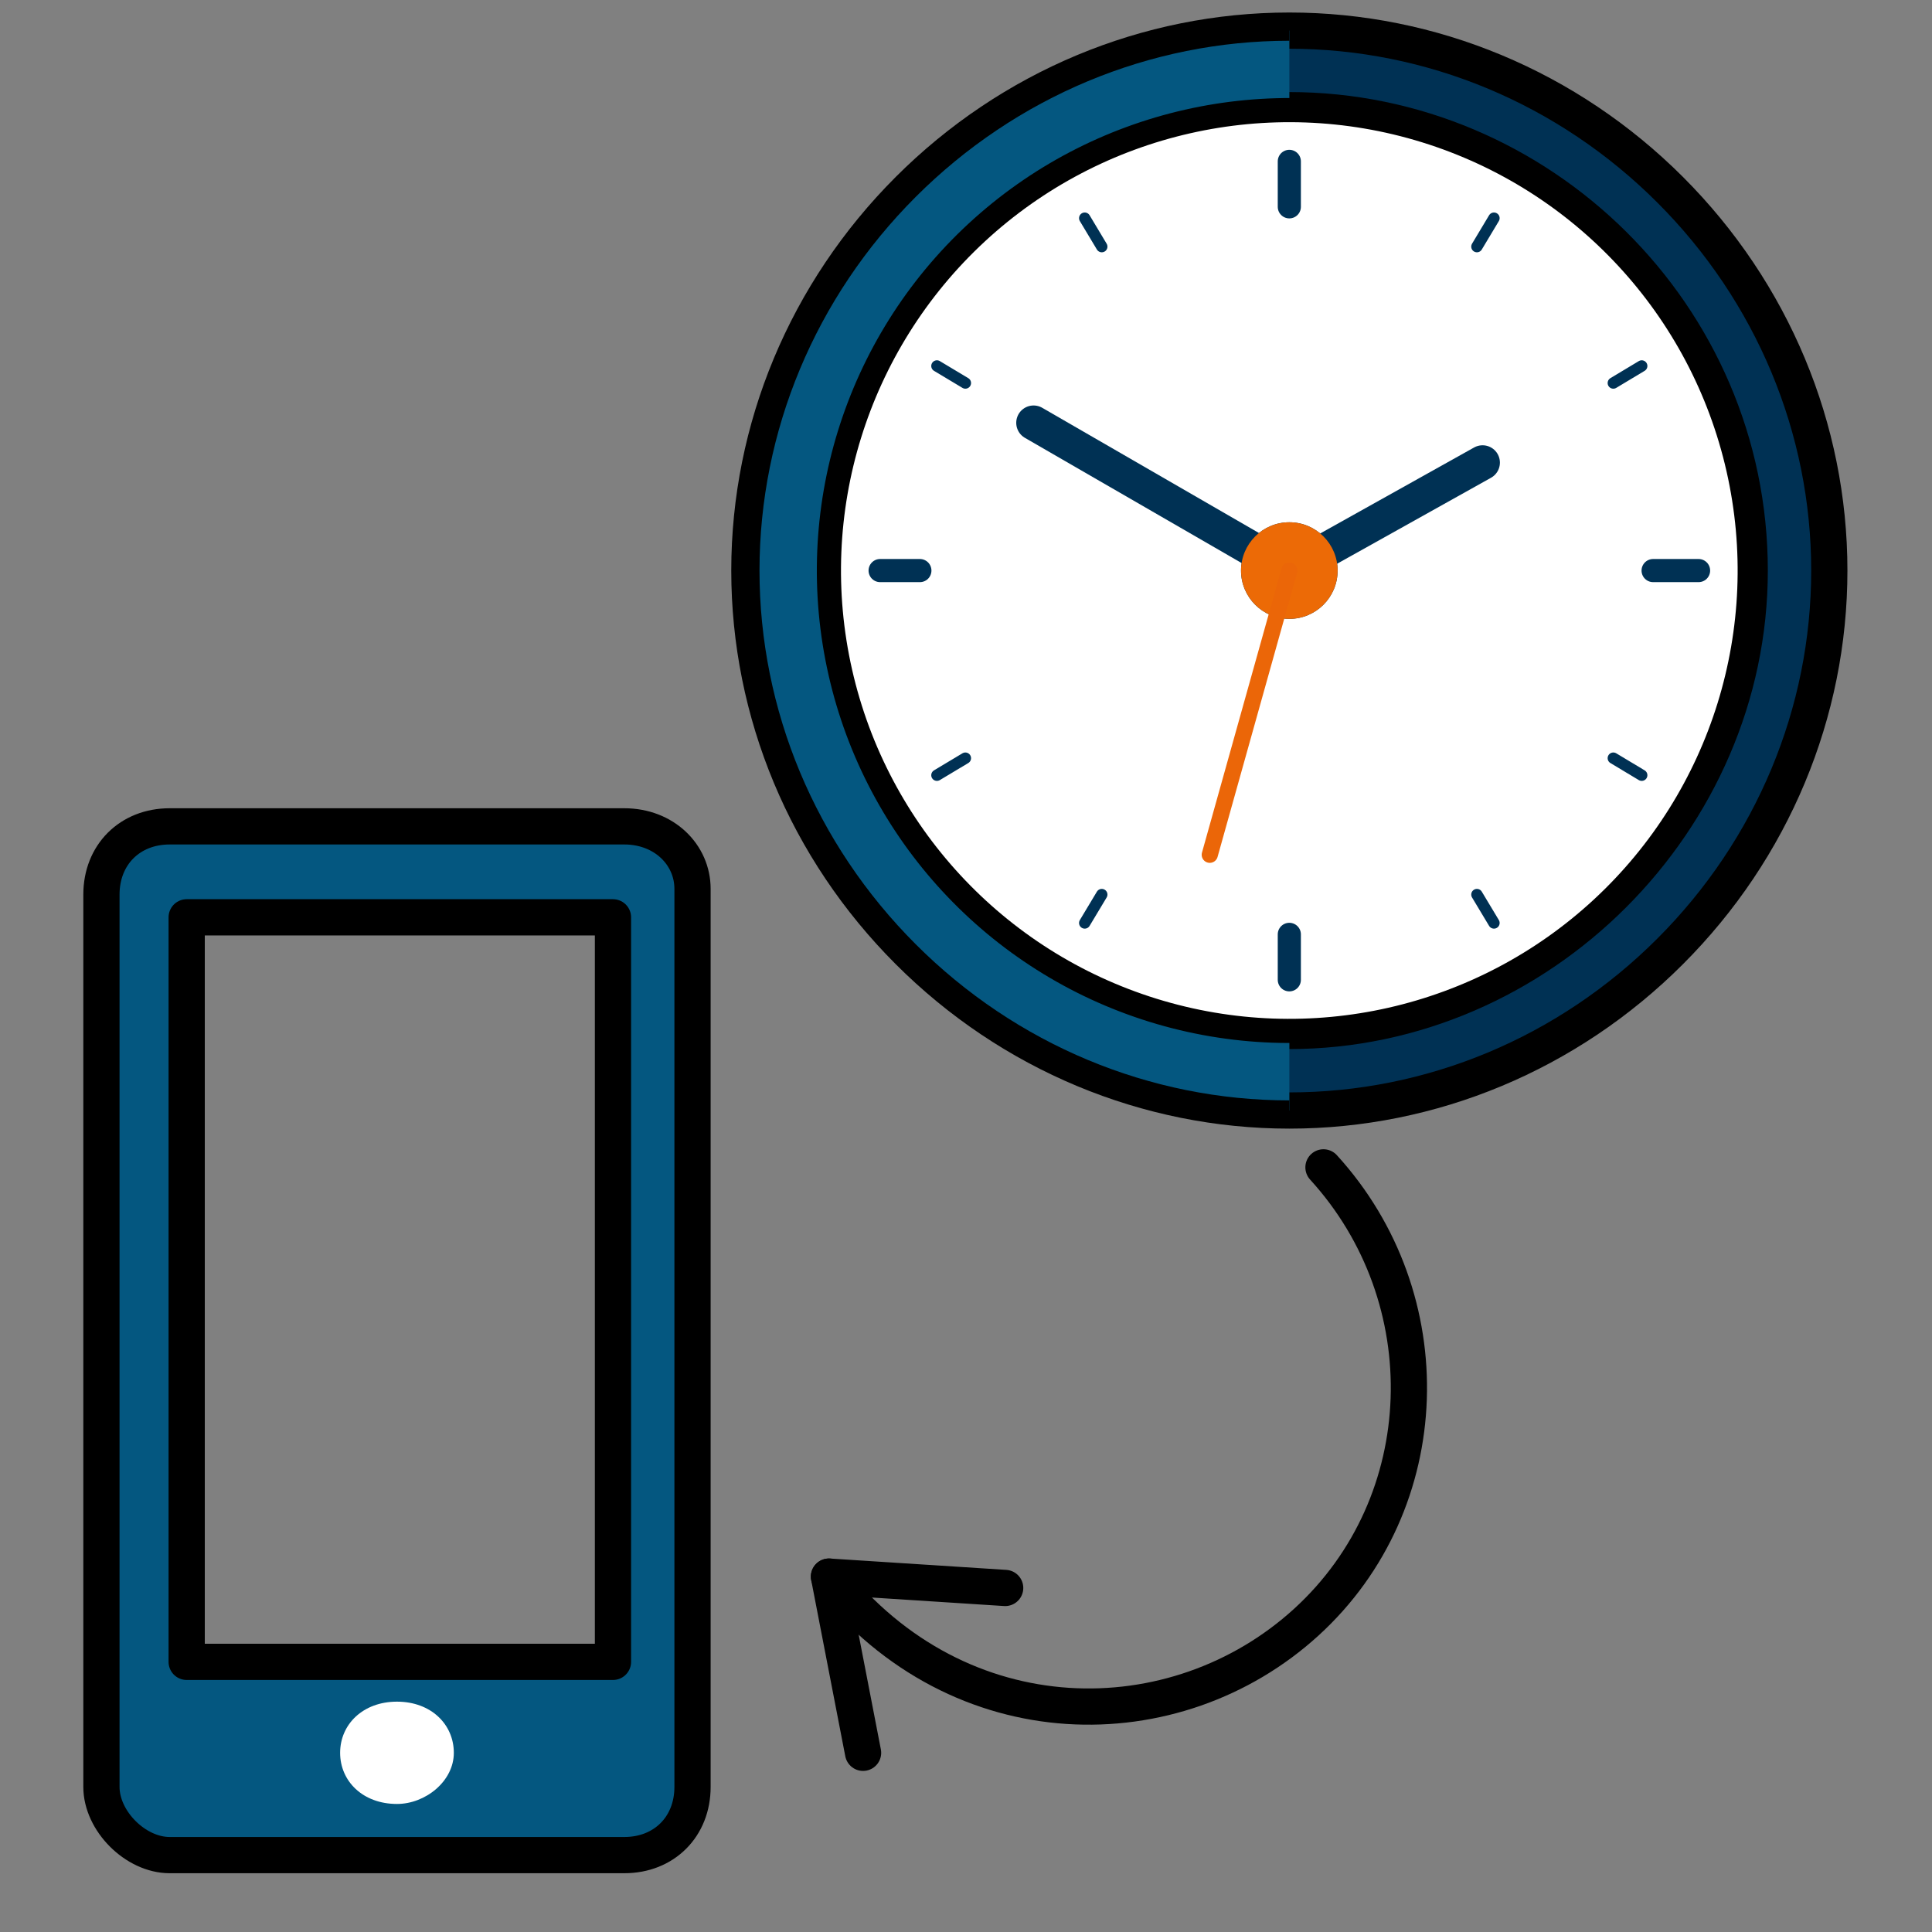 <?xml version="1.0" encoding="UTF-8"?>
<svg width="40px" height="40px" viewBox="0 0 40 40" version="1.1" xmlns="http://www.w3.org/2000/svg" xmlns:xlink="http://www.w3.org/1999/xlink">
    <rect x="0" y="0" width="40" height="40" fill="#808080" stroke="none"/>
    <title>Artboard</title>
    <g id="Artboard" stroke="none" stroke-width="1" fill="none" fill-rule="evenodd">
        <g id="_iconos_Establecer-horas-determinadas-para-consultarlo" transform="translate(2.1, 0.408)">
            <g id="Group" transform="translate(13.19, -0)">
                <path d="M3.52,19.289 C1.402,17.171 0.225,14.347 0.225,11.405 C0.225,8.463 1.402,5.639 3.52,3.521 C5.638,1.403 8.463,0.226 11.405,0.226 C14.346,0.226 17.171,1.403 19.289,3.521 C21.407,5.639 22.584,8.463 22.584,11.405 C22.584,14.347 21.407,17.171 19.289,19.289 C17.171,21.408 14.346,22.584 11.405,22.584 C8.463,22.584 5.638,21.408 3.52,19.289 Z M1.873,11.405 C1.873,16.701 6.227,20.937 11.405,20.937 C16.582,20.937 20.936,16.583 20.936,11.405 C20.936,6.11 16.582,1.873 11.405,1.873 C6.227,1.873 1.873,6.11 1.873,11.405 Z" id="Shape" stroke="#000000" stroke-width="0.75" fill="#003154" fill-rule="nonzero"></path>
                <path d="M11.405,0.226 C8.463,0.226 5.638,1.403 3.52,3.521 C1.402,5.639 0.225,8.463 0.225,11.405 C0.225,14.347 1.402,17.171 3.52,19.289 C5.638,21.408 8.463,22.584 11.405,22.584" id="Path" stroke="#000000" stroke-width="0.419" fill="#045780" fill-rule="nonzero"></path>
                <path d="M11.405,20.937 C6.109,20.937 1.873,16.583 1.873,11.405 C1.873,6.11 6.109,1.873 11.405,1.873" id="Path" stroke="#000000" stroke-width="0.419" fill="#045780" fill-rule="nonzero"></path>
                <circle id="Oval" stroke="#000000" stroke-width="0.5" fill="#FFFFFF" fill-rule="nonzero" transform="translate(11.404, 11.404) rotate(-12.78) translate(-11.404, -11.404) " cx="11.404" cy="11.404" r="9.532"></circle>
                <g transform="translate(2.755, 2.815)">
                    <circle id="Oval" cx="8.649" cy="8.59" r="8.59"></circle>
                    <g transform="translate(8.061, 0)" id="Path" stroke="#003154" stroke-linecap="round" stroke-width="0.479">
                        <line x1="0.588" y1="0.118" x2="0.588" y2="1.059"></line>
                        <line x1="0.588" y1="16.122" x2="0.588" y2="17.063"></line>
                    </g>
                    <g transform="translate(0, 8.002)" id="Path" stroke="#003154" stroke-linecap="round" stroke-width="0.479">
                        <line x1="0.177" y1="0.588" x2="1" y2="0.588"></line>
                        <line x1="16.181" y1="0.588" x2="17.122" y2="0.588"></line>
                    </g>
                    <g transform="translate(1.059, 1)" id="Path" stroke="#003154" stroke-linecap="round" stroke-width="0.235">
                        <g>
                            <g transform="translate(2.942, 0)">
                                <line x1="0.412" y1="0.294" x2="0.765" y2="0.883"></line>
                                <line x1="8.532" y1="14.298" x2="8.885" y2="14.886"></line>
                            </g>
                            <g transform="translate(0, 2.942)">
                                <line x1="0.294" y1="8.885" x2="0.883" y2="8.532"></line>
                                <line x1="14.298" y1="0.765" x2="14.886" y2="0.412"></line>
                            </g>
                        </g>
                        <g>
                            <g transform="translate(0, 2.942)">
                                <line x1="0.294" y1="0.412" x2="0.883" y2="0.765"></line>
                                <line x1="14.298" y1="8.532" x2="14.886" y2="8.885"></line>
                            </g>
                            <g transform="translate(2.942, 0)">
                                <line x1="0.412" y1="14.886" x2="0.765" y2="14.298"></line>
                                <line x1="8.532" y1="0.883" x2="8.885" y2="0.294"></line>
                            </g>
                        </g>
                    </g>
                    <circle id="Oval" fill="#003154" fill-rule="nonzero" cx="8.649" cy="8.59" r="1"></circle>
                    <line x1="8.649" y1="8.59" x2="12.65" y2="6.355" id="Path" stroke="#003154" stroke-width="0.718" stroke-linecap="round"></line>
                    <line x1="8.649" y1="8.59" x2="3.354" y2="5.531" id="Path" stroke="#003154" stroke-width="0.718" stroke-linecap="round"></line>
                    <circle id="Oval" fill="#EC6A06" fill-rule="nonzero" cx="8.649" cy="8.59" r="1"></circle>
                    <line x1="8.649" y1="8.59" x2="7.002" y2="14.474" id="Path" stroke="#EB6608" stroke-width="0.335" stroke-linecap="round"></line>
                </g>
            </g>
            <g id="Group" transform="translate(0, 16.701)" fill-rule="nonzero">
                <path d="M10.826,0 L1.412,0 C0.588,0 -1.0451766e-15,0.588 -1.0451766e-15,1.412 L-1.0451766e-15,19.887 C-1.0451766e-15,20.593 0.706,21.299 1.412,21.299 L10.826,21.299 C11.65,21.299 12.238,20.711 12.238,19.887 L12.238,1.294 C12.238,0.588 11.65,0 10.826,0 Z M10.591,17.298 L1.765,17.298 L1.765,1.883 L10.591,1.883 L10.591,17.298 Z" id="Shape" stroke="#000000" stroke-width="0.75" fill="#045780" stroke-linecap="round" stroke-linejoin="round"></path>
                <path d="M6.119,20.24 C5.413,20.24 4.942,19.77 4.942,19.181 C4.942,18.593 5.413,18.122 6.119,18.122 C6.825,18.122 7.296,18.593 7.296,19.181 C7.296,19.77 6.708,20.24 6.119,20.24 Z" id="Path" fill="#FFFFFF"></path>
            </g>
            <g id="Group" transform="translate(15.063, 23.761)" stroke="#000000" stroke-linecap="round" stroke-linejoin="round" stroke-width="0.75">
                <polyline id="Path" points="0.706 12.121 0 8.473 3.648 8.708"></polyline>
                <path d="M0,8.473 C2.707,11.885 7.178,11.885 9.885,9.414 C12.591,6.943 12.709,2.707 10.238,0" id="Path"></path>
            </g>
        </g>
    </g>
</svg>
